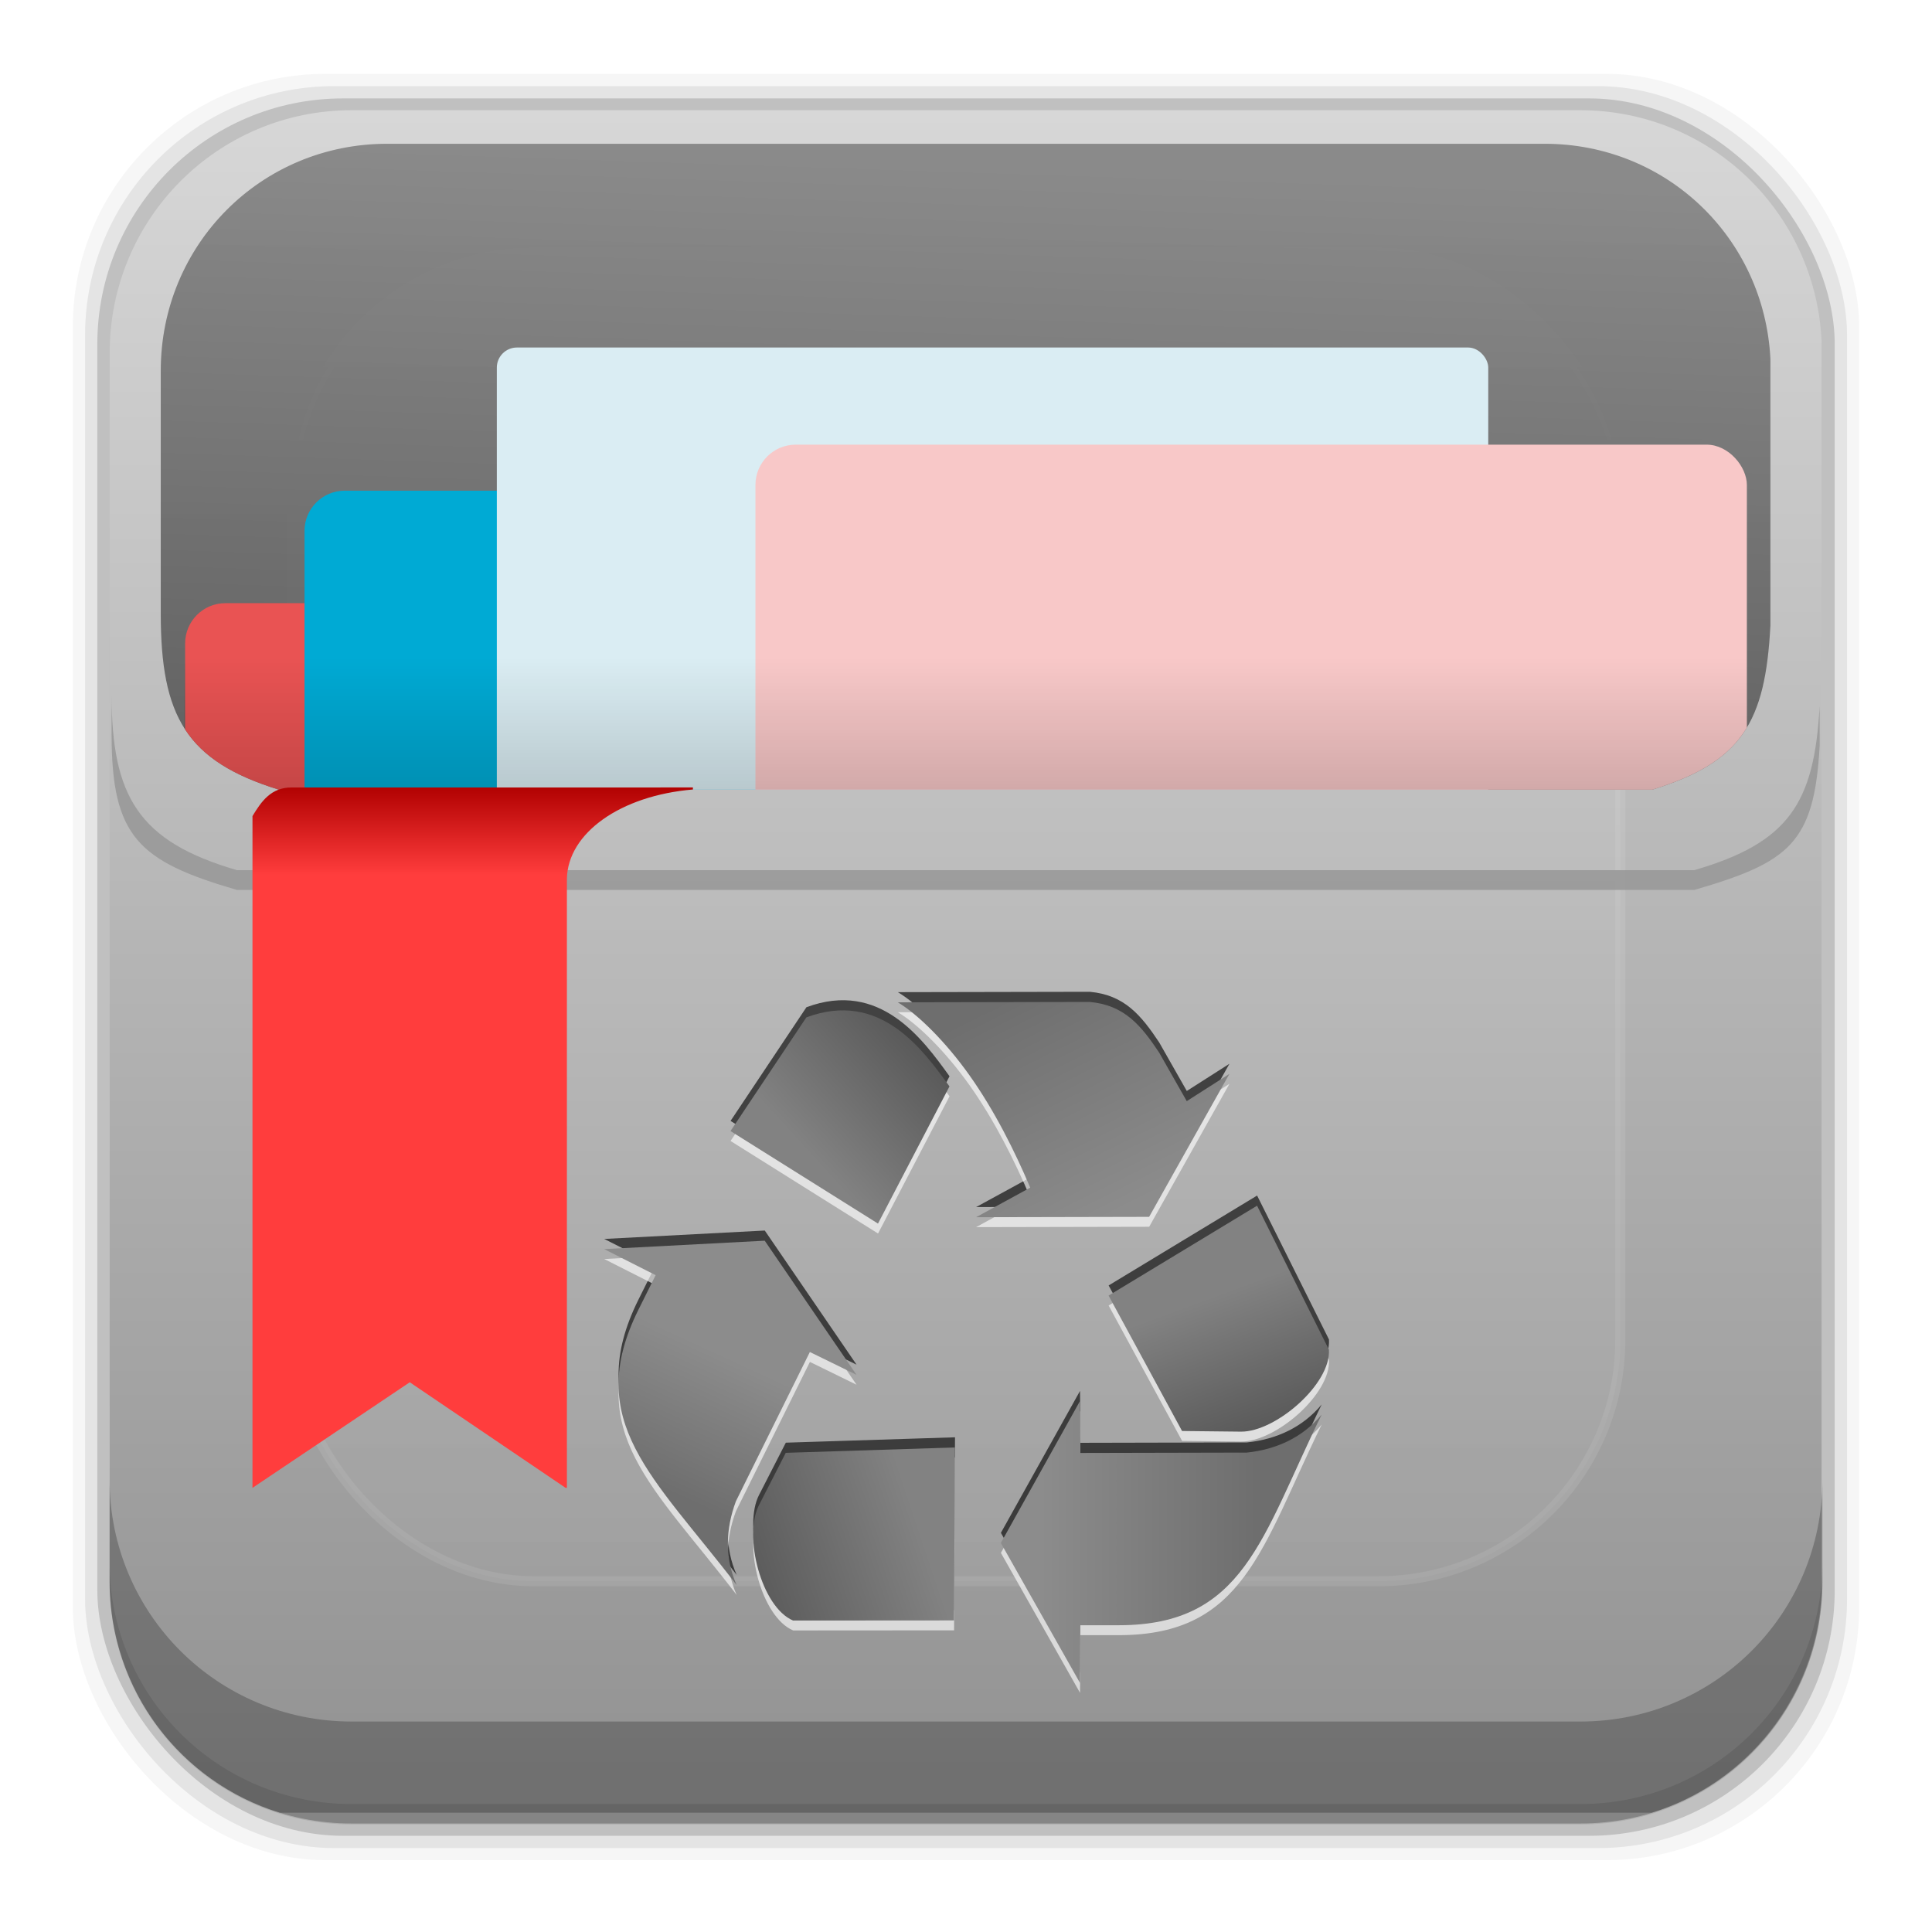 <?xml version="1.0" encoding="UTF-8" standalone="no"?>
<svg id="svg2" xmlns:rdf="http://www.w3.org/1999/02/22-rdf-syntax-ns#" xmlns="http://www.w3.org/2000/svg" height="96" width="96" version="1.1" xmlns:cc="http://creativecommons.org/ns#" xmlns:xlink="http://www.w3.org/1999/xlink" xmlns:dc="http://purl.org/dc/elements/1.1/">
 <defs id="defs4">
  <linearGradient id="linearGradient4368-5">
   <stop id="stop4518" stop-color="#828282" offset="0"/>
   <stop id="stop4520" stop-color="#5a5a5a" offset="1"/>
  </linearGradient>
  <linearGradient id="linearGradient4360">
   <stop id="stop4512" stop-color="#6e6e6e" offset="0"/>
   <stop id="stop4514" stop-color="#8c8c8c" offset="1"/>
  </linearGradient>
  <filter id="filter3276-14" color-interpolation-filters="sRGB">
   <feGaussianBlur id="feGaussianBlur4508" stdDeviation="0.562"/>
  </filter>
  <filter id="filter3794-41" height="1.384" width="1.384" color-interpolation-filters="sRGB" y="-.192" x="-.192">
   <feGaussianBlur id="feGaussianBlur4495" stdDeviation="5.28"/>
  </filter>
  <clipPath id="clipPath3613-55-7">
   <rect id="rect4492" rx="6" height="84" width="84" y="6" x="6"/>
  </clipPath>
  <linearGradient id="linearGradient4909">
   <stop id="stop4911" offset="0"/>
   <stop id="stop4913" style="stop-opacity:0" offset="1"/>
  </linearGradient>
  <linearGradient id="linearGradient4971" y2="10.624" xlink:href="#linearGradient4909" gradientUnits="userSpaceOnUse" x2="29.639" gradientTransform="matrix(2.15 0 0 9.963 -18.035 -79.513)" y1="12.189" x1="29.639"/>
  <linearGradient id="linearGradient4977" y2="10.624" xlink:href="#linearGradient4909" gradientUnits="userSpaceOnUse" x2="29.639" gradientTransform="matrix(2.15 0 0 5.896 -26.181 -31.161)" y1="12.189" x1="29.639"/>
  <linearGradient id="linearGradient5171" gradientUnits="userSpaceOnUse" x2="0" y1="20.221" y2="138.66">
   <stop id="stop4503" stop-color="#fff" offset="0"/>
   <stop id="stop4505" stop-opacity="0" stop-color="#fff" offset="1"/>
  </linearGradient>
  <linearGradient id="linearGradient5173" xlink:href="#linearGradient4360" gradientUnits="userSpaceOnUse" x2="69.921" x1="87.23"/>
  <linearGradient id="linearGradient5175" y2="97.97" xlink:href="#linearGradient4368-5" gradientUnits="userSpaceOnUse" x2="86.75" y1="87.43" x1="82.86"/>
  <linearGradient id="linearGradient5177" y2="68.3" xlink:href="#linearGradient4368-5" gradientUnits="userSpaceOnUse" x2="61.13" y1="76.54" x1="52.11"/>
  <linearGradient id="linearGradient5179" y2="80.82" xlink:href="#linearGradient4360" gradientUnits="userSpaceOnUse" x2="75.28" y1="63.59" x1="66.74"/>
  <linearGradient id="linearGradient5181" y2="93.47" xlink:href="#linearGradient4360" gradientUnits="userSpaceOnUse" x2="48.19" y1="104.22" x1="43.24"/>
  <linearGradient id="linearGradient5183" y2="110.66" xlink:href="#linearGradient4368-5" gradientUnits="userSpaceOnUse" x2="46.921" y1="106.16" x1="60.41"/>
  <linearGradient id="linearGradient5189" y2="36.952" xlink:href="#linearGradient4368-5" gradientUnits="userSpaceOnUse" x2="46.27" gradientTransform="translate(.012 .07)" y1="8.07" x1="47.23"/>
  <linearGradient id="linearGradient5205" gradientUnits="userSpaceOnUse" x2="0" gradientTransform="matrix(1.125 0 0 1.042 -7.738 -3.18)" y1="90" y2="5.988">
   <stop id="stop4498" stop-color="#8c8c8c" offset="0"/>
   <stop id="stop4500" stop-color="#dcdcdc" offset="1"/>
  </linearGradient>
  <linearGradient id="linearGradient5223" y2="1005.1" gradientUnits="userSpaceOnUse" x2="-57.649" gradientTransform="matrix(-2.137 0 0 2.798 -102.51 -2768.8)" y1="1003.5" x1="-57.649">
   <stop id="stop6439" style="stop-color:#af0000" offset="0"/>
   <stop id="stop6433" style="stop-color:#ff3d3d" offset="1"/>
  </linearGradient>
  <linearGradient id="linearGradient5276" y2="10.624" gradientUnits="userSpaceOnUse" x2="29.639" gradientTransform="matrix(3.844 0 0 5.587 -66.574 -27.489)" y1="12.189" x1="29.639">
   <stop id="stop6611" style="stop-opacity:.616" offset="0"/>
   <stop id="stop6613" style="stop-opacity:0" offset="1"/>
  </linearGradient>
  <clipPath id="clipPath5278" clipPathUnits="userSpaceOnUse">
   <path id="path5280" d="m19.239 6.33c-6.27 0-11.251 5.01-11.251 11.28l0 12.065c0 5.095 1.259 7.323 5.871 8.75h68.241c4.434-1.37 5.621-3.329 5.871-8.163v-13.24c-0.301-5.996-5.145-10.692-11.219-10.692l-57.513 0z" style="opacity:.9;fill:url(#linearGradient5282)"/>
  </clipPath>
  <linearGradient id="linearGradient5282" y2="36.952" xlink:href="#linearGradient4368-5" gradientUnits="userSpaceOnUse" x2="46.27" gradientTransform="translate(.012 -.744)" y1="8.07" x1="47.23"/>
 </defs>
 <rect id="rect4527" style="fill-opacity:0.039" rx="12.552" height="88.76" width="88.76" y="3.67" x="3.62"/>
 <rect id="rect4529" style="fill-opacity:.078" rx="12.38" height="87.55" width="87.55" y="4.28" x="4.228"/>
 <rect id="rect4531" style="fill-opacity:0.157" rx="12.208" height="86.33" width="86.33" y="4.89" x="4.836"/>
 <path id="path4533" style="opacity:.9;fill:url(#linearGradient5205)" d="m17.481 5.476c-6.668 0-12.032 5.395-12.032 12.063l0.001 61.031c0 5.418 3.533 9.982 8.438 11.5h68.187c4.715-1.457 8.172-5.734 8.438-10.875v-62.281c-0.321-6.377-5.54-11.438-12-11.438l-61.031 0z"/>
 <path id="path4535" style="fill-opacity:0.235" d="m5.444 73.51v5.066c0 6.668 5.364 12.032 12.032 12.032h61.049c6.668 0 12.032-5.364 12.032-12.032v-5.066c0 6.668-5.364 12.032-12.032 12.032h-61.049c-6.668 0-12.032-5.364-12.032-12.032z"/>
 <path id="path4537" style="fill-opacity:0.098" d="m5.444 77.61v1.013c0 6.668 5.364 12.032 12.032 12.032h61.049c6.668 0 12.032-5.364 12.032-12.032v-1.013c0 6.668-5.364 12.032-12.032 12.032h-61.049c-6.668 0-12.032-5.364-12.032-12.032z"/>
 <rect id="rect4539" style="opacity:.3;filter:url(#filter3794-41);stroke:#fff;stroke-linecap:round;stroke-width:.5;fill:url(#linearGradient5171)" clip-path="url(#clipPath3613-55-7)" rx="12" transform="translate(-0.488 -2.43)" height="66" width="66" y="15" x="15"/>
 <g id="g4541" transform="translate(.012 -2.408)">
  <path id="path4543" style="opacity:.8;filter:url(#filter3276-14)" transform="matrix(.621 0 0 .621 2.664 22.255)" d="m75.778 90.69 6.332-11.357 0.03 4.154 13.326-0.03c2.381-0.252 4.469-1.22 5.981-3.04-4.825 9.868-6.215 16.851-16.226 16.855h-3.081l-0.03 4.615-6.332-11.197zm14.5-8.959-5.88-10.835 11.881-7.194 5.75 11.518c0.174 2.756-4.277 6.592-7.04 6.562l-4.711-0.051zm-36.131-24.001 6.07-9.096c5.887-2.192 9.298 2.541 11.45 5.524l-5.719 10.976-11.801-7.404zm23.982 4.527c-1.221-2.878-2.852-6.17-4.892-9.032-1.826-2.563-4.033-4.798-5.704-5.797l15.353-0.03c2.757 0.247 4.097 1.855 5.559 4.053l2.208 3.883 3.412-2.177-6.422 11.437-13.848 0.03 4.335-2.368zm-21.244 4.246 7.343 10.731-3.732-1.825-5.916 11.938c-0.836 2.243-0.901 4.543 0.054 6.708-6.682-8.719-12.313-13.077-7.852-22.038l1.374-2.757-4.118-2.085 12.847-0.673zm1.683 16.973 13.538-0.43-0.075 13.84-12.875 0.009c-2.545-1.073-3.994-6.767-2.735-9.226l2.147-4.193z"/>
  <path id="path4545" style="opacity:.8;filter:url(#filter3276-14);fill:#fff" transform="matrix(.621 0 0 .621 2.664 22.01)" d="m75.778 92.69 6.332-11.357 0.03 4.154 13.326-0.03c2.381-0.252 4.469-1.22 5.981-3.04-4.825 9.868-6.215 16.851-16.226 16.855h-3.081l-0.03 4.615-6.332-11.197zm14.5-8.959-5.88-10.835 11.881-7.194 5.75 11.518c0.174 2.756-4.277 6.592-7.04 6.562l-4.711-0.051zm-36.131-24.001 6.07-9.096c5.887-2.192 9.298 2.541 11.45 5.524l-5.719 10.976-11.801-7.404zm23.982 4.527c-1.221-2.878-2.852-6.17-4.892-9.032-1.826-2.563-4.033-4.798-5.704-5.797l15.353-0.03c2.757 0.247 4.097 1.855 5.559 4.053l2.208 3.883 3.412-2.177-6.422 11.437-13.848 0.03 4.335-2.368zm-21.244 4.246 7.343 10.731-3.732-1.825-5.916 11.938c-0.836 2.243-0.901 4.543 0.054 6.708-6.682-8.719-12.313-13.077-7.852-22.038l1.374-2.757-4.118-2.085 12.847-0.673zm1.683 16.973 13.538-0.43-0.075 13.84-12.875 0.009c-2.545-1.073-3.994-6.767-2.735-9.226l2.147-4.193z"/>
  <g id="g4547" transform="matrix(.621 0 0 .621 8.274 12.705)">
   <path id="path4549" style="fill:url(#linearGradient5173)" d="m66.74 106.88 6.332-11.357 0.03 4.154 13.326-0.03c2.381-0.252 4.469-1.22 5.981-3.04-4.825 9.868-6.215 16.851-16.226 16.855h-3.081l-0.03 4.615-6.332-11.197z"/>
   <path id="path4551" style="fill:url(#linearGradient5175)" d="m81.24 97.921-5.88-10.835 11.881-7.193 5.749 11.517c0.174 2.756-4.277 6.592-7.04 6.562l-4.711-0.051z"/>
   <path id="path4553" style="fill:url(#linearGradient5177)" d="m45.109 73.92 6.07-9.096c5.887-2.192 9.298 2.541 11.45 5.524l-5.719 10.976-11.801-7.404z"/>
   <path id="path4555" style="fill:url(#linearGradient5179)" d="m69.091 78.447c-1.221-2.878-2.852-6.169-4.892-9.031-1.826-2.563-4.033-4.798-5.704-5.797l15.353-0.03c2.757 0.247 4.097 1.855 5.559 4.053l2.208 3.883 3.412-2.177-6.422 11.437-13.848 0.03 4.335-2.368z"/>
   <path id="path4557" style="fill:url(#linearGradient5181)" d="m47.847 82.694 7.343 10.731-3.732-1.825-5.916 11.938c-0.836 2.243-0.901 4.543 0.054 6.708-6.682-8.719-12.313-13.077-7.852-22.037l1.374-2.757-4.118-2.085 12.847-0.673z"/>
   <path id="path4559" style="fill:url(#linearGradient5183)" d="m49.529 99.667 13.538-0.43-0.075 13.84-12.875 0.009c-2.545-1.073-3.994-6.767-2.735-9.226l2.147-4.193z"/>
  </g>
 </g>
 <path id="path4561" style="opacity:.9;fill:url(#linearGradient5189)" d="m19.239 7.144c-6.27 0-11.251 5.01-11.251 11.28l0 12.065c0 5.095 1.259 7.323 5.871 8.75h68.241c4.434-1.37 5.621-3.329 5.871-8.163v-13.24c-0.301-5.996-5.145-10.692-11.219-10.692l-57.513 0z"/>
 <path id="path4563" style="opacity:.9;fill:#999" d="m5.545 34.488v2c0 5.095 1.335 6.306 6.229 7.733h72.414c4.705-1.37 5.963-2.311 6.229-7.145v-2c-0.265 4.834-1.524 6.792-6.229 8.162h-72.414c-4.893-1.427-6.228-3.655-6.229-8.75z"/>
 <rect id="rect6589" style="opacity:0.333;color:black;fill:url(#linearGradient4977)" ry="0" height="13.4" width="43.442" y="25.52" x="16.175"/>
 <rect id="rect6585" style="opacity:0.333;color:black;fill:url(#linearGradient4971)" ry="0" height="22.645" width="43.442" y="16.275" x="24.32"/>
 <g id="g5261" clip-path="url(#clipPath5278)" transform="translate(0 .814)">
  <rect id="rect6310" style="color:black;fill:#e95353" rx="2" ry="2" height="43.062" width="49.263" y="29.157" x="9.199"/>
  <rect id="rect6302" style="color:black;fill:#00aad4" rx="2" ry="2" height="43.062" width="49.263" y="23.567" x="15.131"/>
  <rect id="rect6298" style="color:black;fill:#daedf3" rx="1" ry="1" height="43.062" width="49.263" y="16.454" x="24.687"/>
  <rect id="rect6283" style="color:black;fill:#f8c8c8" rx="2" ry="2" height="43.062" width="49.263" y="21.281" x="37.538"/>
  <rect id="rect6575" style="opacity:0.333;color:black;fill:url(#linearGradient5276)" ry="0" height="12.698" width="77.658" y="26.222" x="9.143"/>
 </g>
 <path id="path6427" style="color:black;fill:url(#linearGradient5223)" d="m34.431 39.128v0.102c-3.598 0.302-6.216 2.16-6.262 4.436-0 0.018 0 0.035 0 0.055v7.654 5.05 17.506h-0.064l-7.744-5.247-7.815 5.247v-33.38c0.446-0.742 0.929-1.422 1.937-1.422h14.713z"/>
</svg>
